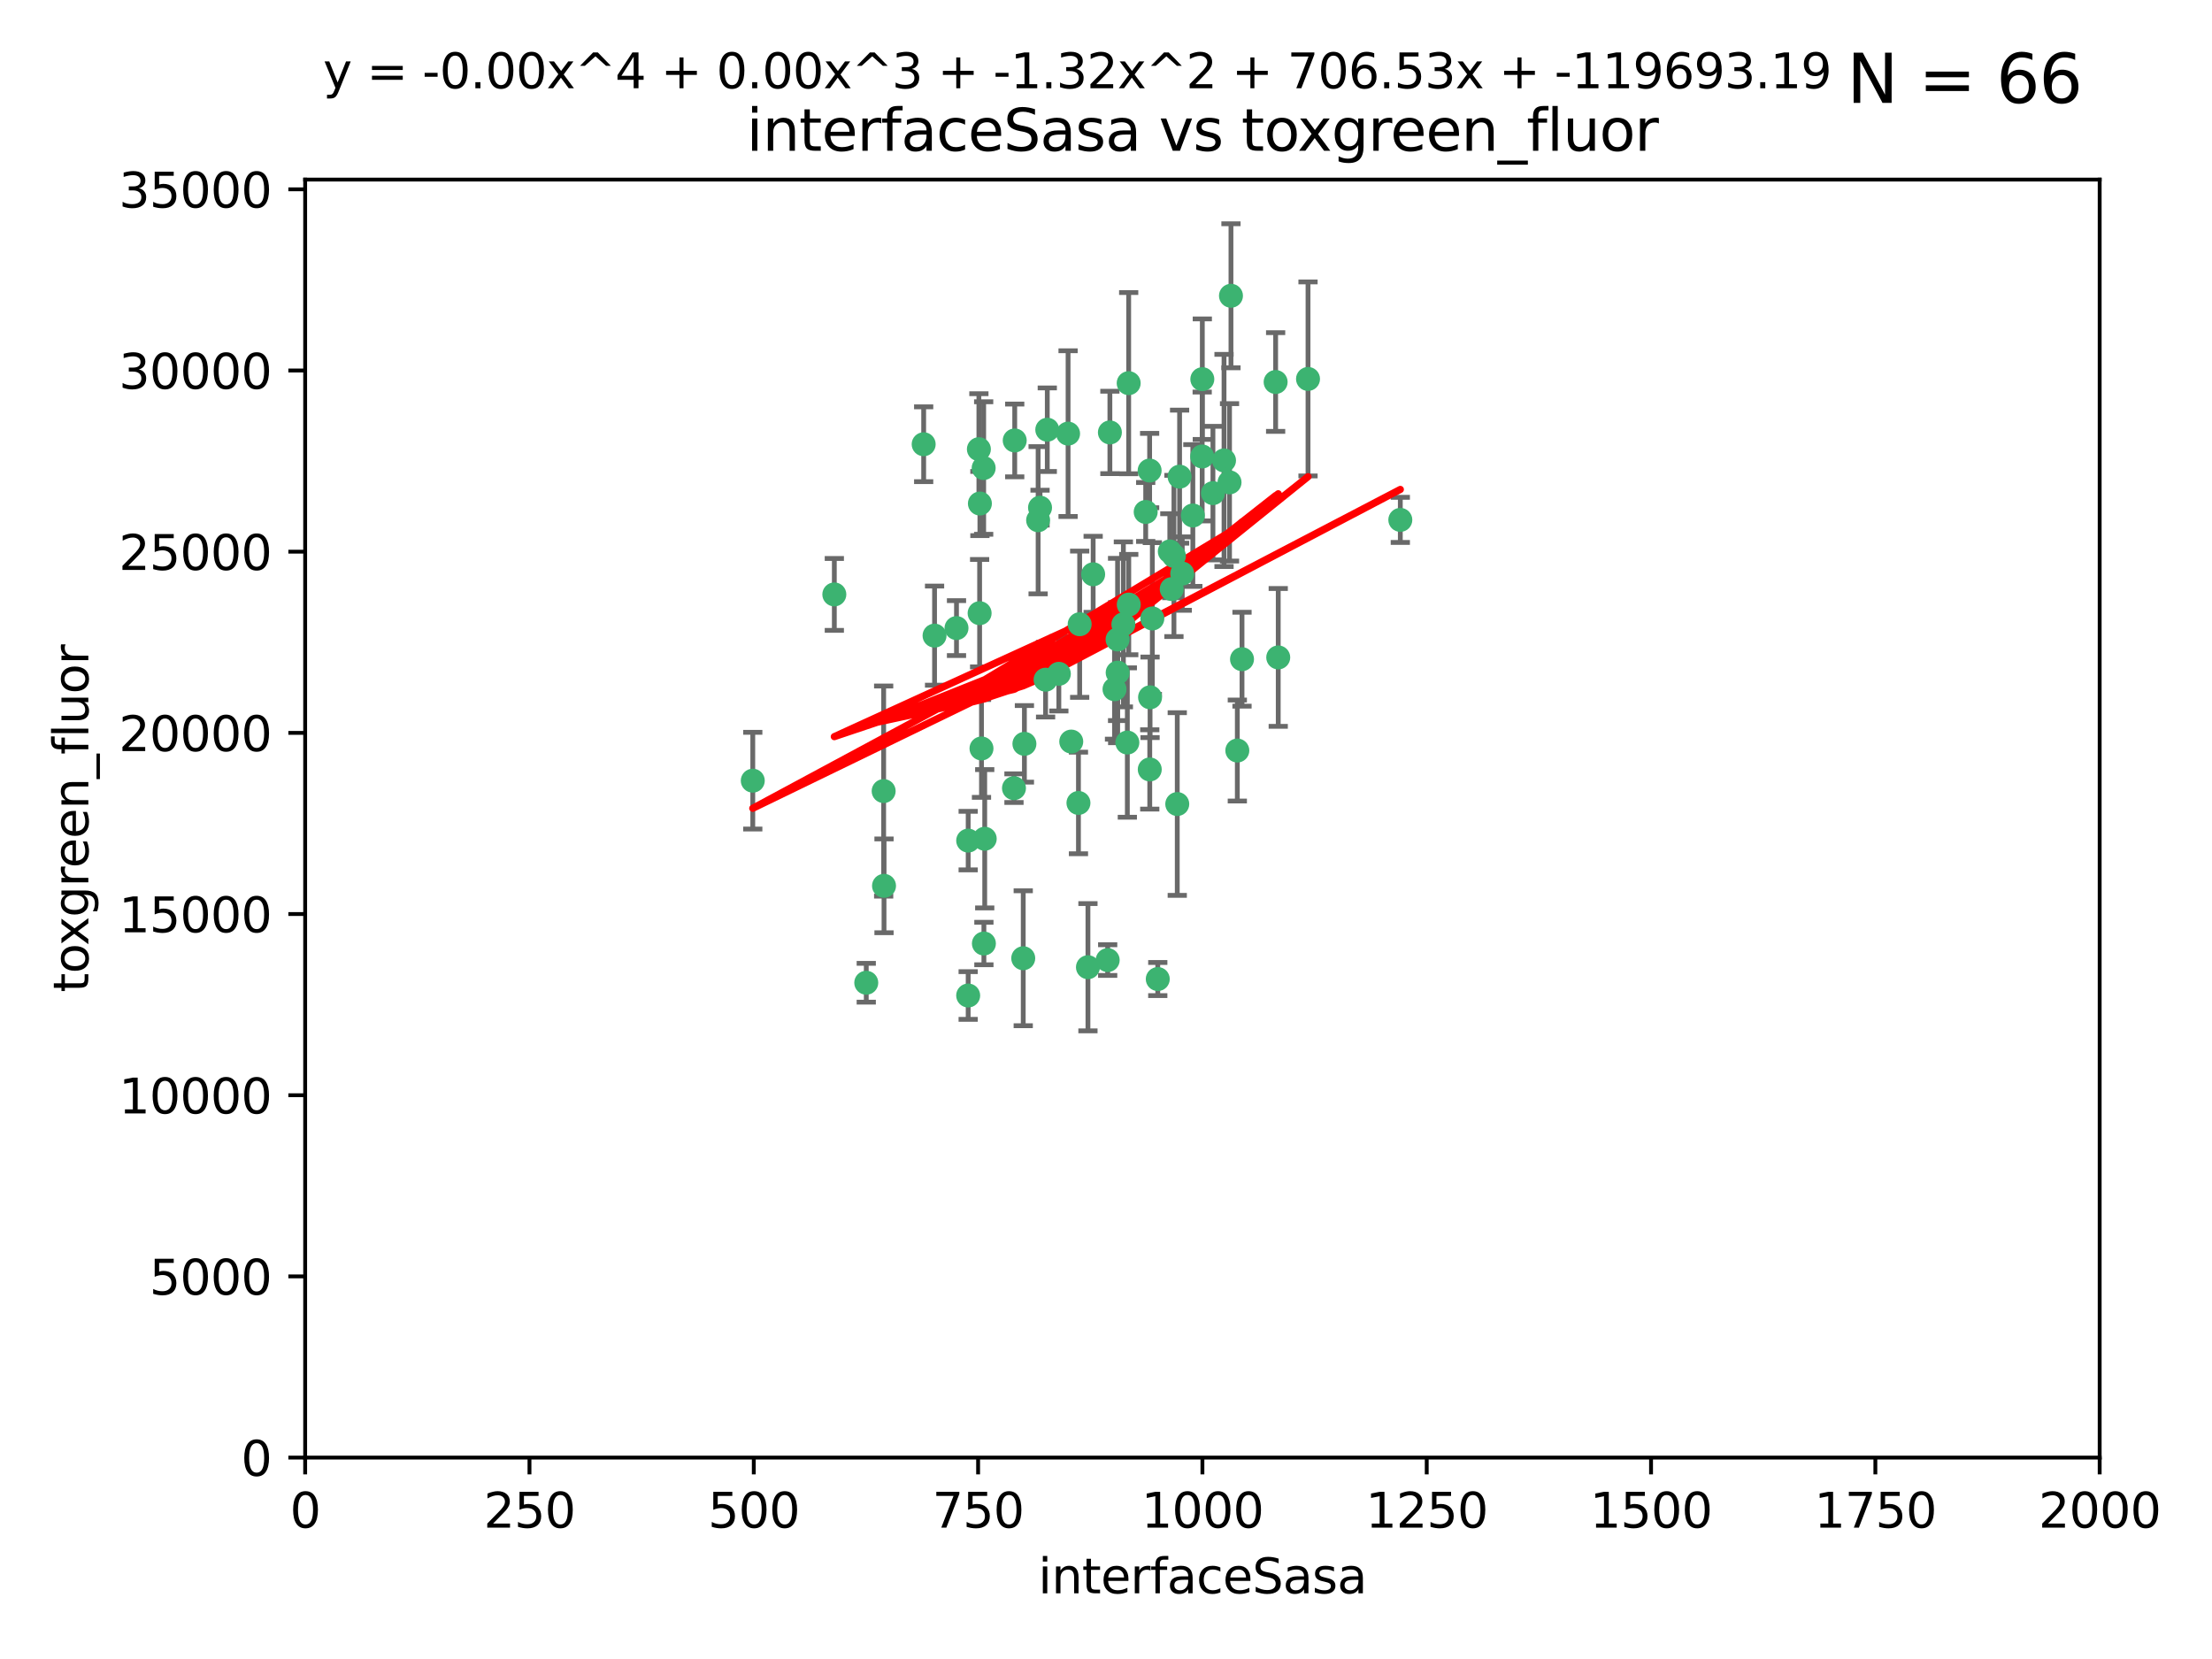 <?xml version="1.0" encoding="utf-8" standalone="no"?>
<!DOCTYPE svg PUBLIC "-//W3C//DTD SVG 1.1//EN"
  "http://www.w3.org/Graphics/SVG/1.1/DTD/svg11.dtd">
<svg xmlns:xlink="http://www.w3.org/1999/xlink" width="460.8pt" height="345.6pt" viewBox="0 0 460.8 345.6" xmlns="http://www.w3.org/2000/svg" version="1.1">
 <defs>
  <style type="text/css">*{stroke-linejoin: round; stroke-linecap: butt}</style>
 </defs>
 <g id="figure_1">
  <g id="patch_1">
   <path d="M 0 345.6 
L 460.8 345.6 
L 460.8 0 
L 0 0 
z
" style="fill: #ffffff"/>
  </g>
  <g id="axes_1">
   <g id="patch_2">
    <path d="M 63.571 303.64 
L 437.4 303.64 
L 437.4 37.411 
L 63.571 37.411 
z
" style="fill: #ffffff"/>
   </g>
   <g id="PathCollection_1">
    <defs>
     <path id="mac62ec8b39" d="M 0 1.118 
C 0.297 1.118 0.581 1 0.791 0.791 
C 1 0.581 1.118 0.297 1.118 0 
C 1.118 -0.297 1 -0.581 0.791 -0.791 
C 0.581 -1 0.297 -1.118 0 -1.118 
C -0.297 -1.118 -0.581 -1 -0.791 -0.791 
C -1 -0.581 -1.118 -0.297 -1.118 0 
C -1.118 0.297 -1 0.581 -0.791 0.791 
C -0.581 1 -0.297 1.118 0 1.118 
z
" style="stroke: #3cb371"/>
    </defs>
    <g clip-path="url(#p1650445522)">
     <use xlink:href="#mac62ec8b39" x="243.693" y="114.876" style="fill: #3cb371; stroke: #3cb371"/>
     <use xlink:href="#mac62ec8b39" x="272.484" y="78.941" style="fill: #3cb371; stroke: #3cb371"/>
     <use xlink:href="#mac62ec8b39" x="239.489" y="98.026" style="fill: #3cb371; stroke: #3cb371"/>
     <use xlink:href="#mac62ec8b39" x="250.437" y="95.094" style="fill: #3cb371; stroke: #3cb371"/>
     <use xlink:href="#mac62ec8b39" x="266.28" y="136.954" style="fill: #3cb371; stroke: #3cb371"/>
     <use xlink:href="#mac62ec8b39" x="218.168" y="89.516" style="fill: #3cb371; stroke: #3cb371"/>
     <use xlink:href="#mac62ec8b39" x="265.738" y="79.578" style="fill: #3cb371; stroke: #3cb371"/>
     <use xlink:href="#mac62ec8b39" x="254.987" y="95.918" style="fill: #3cb371; stroke: #3cb371"/>
     <use xlink:href="#mac62ec8b39" x="246.284" y="119.488" style="fill: #3cb371; stroke: #3cb371"/>
     <use xlink:href="#mac62ec8b39" x="252.676" y="102.727" style="fill: #3cb371; stroke: #3cb371"/>
     <use xlink:href="#mac62ec8b39" x="244.553" y="115.814" style="fill: #3cb371; stroke: #3cb371"/>
     <use xlink:href="#mac62ec8b39" x="240.054" y="128.839" style="fill: #3cb371; stroke: #3cb371"/>
     <use xlink:href="#mac62ec8b39" x="258.734" y="137.321" style="fill: #3cb371; stroke: #3cb371"/>
     <use xlink:href="#mac62ec8b39" x="256.134" y="100.483" style="fill: #3cb371; stroke: #3cb371"/>
     <use xlink:href="#mac62ec8b39" x="211.385" y="91.754" style="fill: #3cb371; stroke: #3cb371"/>
     <use xlink:href="#mac62ec8b39" x="235.142" y="125.947" style="fill: #3cb371; stroke: #3cb371"/>
     <use xlink:href="#mac62ec8b39" x="234.02" y="130.067" style="fill: #3cb371; stroke: #3cb371"/>
     <use xlink:href="#mac62ec8b39" x="223.161" y="154.483" style="fill: #3cb371; stroke: #3cb371"/>
     <use xlink:href="#mac62ec8b39" x="248.491" y="107.386" style="fill: #3cb371; stroke: #3cb371"/>
     <use xlink:href="#mac62ec8b39" x="238.669" y="106.653" style="fill: #3cb371; stroke: #3cb371"/>
     <use xlink:href="#mac62ec8b39" x="227.725" y="119.635" style="fill: #3cb371; stroke: #3cb371"/>
     <use xlink:href="#mac62ec8b39" x="235.125" y="79.819" style="fill: #3cb371; stroke: #3cb371"/>
     <use xlink:href="#mac62ec8b39" x="244.091" y="122.72" style="fill: #3cb371; stroke: #3cb371"/>
     <use xlink:href="#mac62ec8b39" x="241.185" y="203.953" style="fill: #3cb371; stroke: #3cb371"/>
     <use xlink:href="#mac62ec8b39" x="231.211" y="90.084" style="fill: #3cb371; stroke: #3cb371"/>
     <use xlink:href="#mac62ec8b39" x="213.404" y="154.954" style="fill: #3cb371; stroke: #3cb371"/>
     <use xlink:href="#mac62ec8b39" x="204.131" y="104.896" style="fill: #3cb371; stroke: #3cb371"/>
     <use xlink:href="#mac62ec8b39" x="245.731" y="99.298" style="fill: #3cb371; stroke: #3cb371"/>
     <use xlink:href="#mac62ec8b39" x="257.757" y="156.348" style="fill: #3cb371; stroke: #3cb371"/>
     <use xlink:href="#mac62ec8b39" x="216.658" y="105.756" style="fill: #3cb371; stroke: #3cb371"/>
     <use xlink:href="#mac62ec8b39" x="204.916" y="97.498" style="fill: #3cb371; stroke: #3cb371"/>
     <use xlink:href="#mac62ec8b39" x="192.417" y="92.545" style="fill: #3cb371; stroke: #3cb371"/>
     <use xlink:href="#mac62ec8b39" x="222.501" y="90.332" style="fill: #3cb371; stroke: #3cb371"/>
     <use xlink:href="#mac62ec8b39" x="291.711" y="108.301" style="fill: #3cb371; stroke: #3cb371"/>
     <use xlink:href="#mac62ec8b39" x="224.916" y="130.038" style="fill: #3cb371; stroke: #3cb371"/>
     <use xlink:href="#mac62ec8b39" x="230.751" y="200.005" style="fill: #3cb371; stroke: #3cb371"/>
     <use xlink:href="#mac62ec8b39" x="250.465" y="78.988" style="fill: #3cb371; stroke: #3cb371"/>
     <use xlink:href="#mac62ec8b39" x="199.256" y="130.84" style="fill: #3cb371; stroke: #3cb371"/>
     <use xlink:href="#mac62ec8b39" x="204.462" y="155.918" style="fill: #3cb371; stroke: #3cb371"/>
     <use xlink:href="#mac62ec8b39" x="201.688" y="207.381" style="fill: #3cb371; stroke: #3cb371"/>
     <use xlink:href="#mac62ec8b39" x="213.159" y="199.62" style="fill: #3cb371; stroke: #3cb371"/>
     <use xlink:href="#mac62ec8b39" x="216.26" y="108.373" style="fill: #3cb371; stroke: #3cb371"/>
     <use xlink:href="#mac62ec8b39" x="220.577" y="140.37" style="fill: #3cb371; stroke: #3cb371"/>
     <use xlink:href="#mac62ec8b39" x="203.92" y="93.572" style="fill: #3cb371; stroke: #3cb371"/>
     <use xlink:href="#mac62ec8b39" x="204.073" y="127.738" style="fill: #3cb371; stroke: #3cb371"/>
     <use xlink:href="#mac62ec8b39" x="224.662" y="167.27" style="fill: #3cb371; stroke: #3cb371"/>
     <use xlink:href="#mac62ec8b39" x="239.579" y="145.262" style="fill: #3cb371; stroke: #3cb371"/>
     <use xlink:href="#mac62ec8b39" x="232.833" y="140.122" style="fill: #3cb371; stroke: #3cb371"/>
     <use xlink:href="#mac62ec8b39" x="256.433" y="61.614" style="fill: #3cb371; stroke: #3cb371"/>
     <use xlink:href="#mac62ec8b39" x="194.686" y="132.411" style="fill: #3cb371; stroke: #3cb371"/>
     <use xlink:href="#mac62ec8b39" x="180.458" y="204.723" style="fill: #3cb371; stroke: #3cb371"/>
     <use xlink:href="#mac62ec8b39" x="211.23" y="164.19" style="fill: #3cb371; stroke: #3cb371"/>
     <use xlink:href="#mac62ec8b39" x="232.811" y="133.213" style="fill: #3cb371; stroke: #3cb371"/>
     <use xlink:href="#mac62ec8b39" x="239.516" y="160.289" style="fill: #3cb371; stroke: #3cb371"/>
     <use xlink:href="#mac62ec8b39" x="204.964" y="196.552" style="fill: #3cb371; stroke: #3cb371"/>
     <use xlink:href="#mac62ec8b39" x="205.136" y="174.728" style="fill: #3cb371; stroke: #3cb371"/>
     <use xlink:href="#mac62ec8b39" x="217.815" y="141.593" style="fill: #3cb371; stroke: #3cb371"/>
     <use xlink:href="#mac62ec8b39" x="201.69" y="175.112" style="fill: #3cb371; stroke: #3cb371"/>
     <use xlink:href="#mac62ec8b39" x="234.846" y="154.686" style="fill: #3cb371; stroke: #3cb371"/>
     <use xlink:href="#mac62ec8b39" x="184.082" y="164.794" style="fill: #3cb371; stroke: #3cb371"/>
     <use xlink:href="#mac62ec8b39" x="232.174" y="143.576" style="fill: #3cb371; stroke: #3cb371"/>
     <use xlink:href="#mac62ec8b39" x="156.817" y="162.629" style="fill: #3cb371; stroke: #3cb371"/>
     <use xlink:href="#mac62ec8b39" x="245.245" y="167.495" style="fill: #3cb371; stroke: #3cb371"/>
     <use xlink:href="#mac62ec8b39" x="173.806" y="123.828" style="fill: #3cb371; stroke: #3cb371"/>
     <use xlink:href="#mac62ec8b39" x="226.639" y="201.488" style="fill: #3cb371; stroke: #3cb371"/>
     <use xlink:href="#mac62ec8b39" x="184.157" y="184.534" style="fill: #3cb371; stroke: #3cb371"/>
    </g>
   </g>
   <g id="matplotlib.axis_1">
    <g id="xtick_1">
     <g id="line2d_1">
      <defs>
       <path id="m1aa7e1597f" d="M 0 0 
L 0 3.5 
" style="stroke: #000000; stroke-width: 0.8"/>
      </defs>
      <g>
       <use xlink:href="#m1aa7e1597f" x="63.571" y="303.64" style="stroke: #000000; stroke-width: 0.8"/>
      </g>
     </g>
     <g id="text_1">
      <!-- 0 -->
      <g transform="translate(60.39 318.238)scale(0.1 -0.1)">
       <defs>
        <path id="DejaVuSans-30" d="M 2034 4250 
Q 1547 4250 1301 3770 
Q 1056 3291 1056 2328 
Q 1056 1369 1301 889 
Q 1547 409 2034 409 
Q 2525 409 2770 889 
Q 3016 1369 3016 2328 
Q 3016 3291 2770 3770 
Q 2525 4250 2034 4250 
z
M 2034 4750 
Q 2819 4750 3233 4129 
Q 3647 3509 3647 2328 
Q 3647 1150 3233 529 
Q 2819 -91 2034 -91 
Q 1250 -91 836 529 
Q 422 1150 422 2328 
Q 422 3509 836 4129 
Q 1250 4750 2034 4750 
z
" transform="scale(0.016)"/>
       </defs>
       <use xlink:href="#DejaVuSans-30"/>
      </g>
     </g>
    </g>
    <g id="xtick_2">
     <g id="line2d_2">
      <g>
       <use xlink:href="#m1aa7e1597f" x="110.3" y="303.64" style="stroke: #000000; stroke-width: 0.8"/>
      </g>
     </g>
     <g id="text_2">
      <!-- 250 -->
      <g transform="translate(100.756 318.238)scale(0.1 -0.1)">
       <defs>
        <path id="DejaVuSans-32" d="M 1228 531 
L 3431 531 
L 3431 0 
L 469 0 
L 469 531 
Q 828 903 1448 1529 
Q 2069 2156 2228 2338 
Q 2531 2678 2651 2914 
Q 2772 3150 2772 3378 
Q 2772 3750 2511 3984 
Q 2250 4219 1831 4219 
Q 1534 4219 1204 4116 
Q 875 4013 500 3803 
L 500 4441 
Q 881 4594 1212 4672 
Q 1544 4750 1819 4750 
Q 2544 4750 2975 4387 
Q 3406 4025 3406 3419 
Q 3406 3131 3298 2873 
Q 3191 2616 2906 2266 
Q 2828 2175 2409 1742 
Q 1991 1309 1228 531 
z
" transform="scale(0.016)"/>
        <path id="DejaVuSans-35" d="M 691 4666 
L 3169 4666 
L 3169 4134 
L 1269 4134 
L 1269 2991 
Q 1406 3038 1543 3061 
Q 1681 3084 1819 3084 
Q 2600 3084 3056 2656 
Q 3513 2228 3513 1497 
Q 3513 744 3044 326 
Q 2575 -91 1722 -91 
Q 1428 -91 1123 -41 
Q 819 9 494 109 
L 494 744 
Q 775 591 1075 516 
Q 1375 441 1709 441 
Q 2250 441 2565 725 
Q 2881 1009 2881 1497 
Q 2881 1984 2565 2268 
Q 2250 2553 1709 2553 
Q 1456 2553 1204 2497 
Q 953 2441 691 2322 
L 691 4666 
z
" transform="scale(0.016)"/>
       </defs>
       <use xlink:href="#DejaVuSans-32"/>
       <use xlink:href="#DejaVuSans-35" x="63.623"/>
       <use xlink:href="#DejaVuSans-30" x="127.246"/>
      </g>
     </g>
    </g>
    <g id="xtick_3">
     <g id="line2d_3">
      <g>
       <use xlink:href="#m1aa7e1597f" x="157.028" y="303.64" style="stroke: #000000; stroke-width: 0.8"/>
      </g>
     </g>
     <g id="text_3">
      <!-- 500 -->
      <g transform="translate(147.485 318.238)scale(0.1 -0.1)">
       <use xlink:href="#DejaVuSans-35"/>
       <use xlink:href="#DejaVuSans-30" x="63.623"/>
       <use xlink:href="#DejaVuSans-30" x="127.246"/>
      </g>
     </g>
    </g>
    <g id="xtick_4">
     <g id="line2d_4">
      <g>
       <use xlink:href="#m1aa7e1597f" x="203.757" y="303.64" style="stroke: #000000; stroke-width: 0.8"/>
      </g>
     </g>
     <g id="text_4">
      <!-- 750 -->
      <g transform="translate(194.213 318.238)scale(0.1 -0.1)">
       <defs>
        <path id="DejaVuSans-37" d="M 525 4666 
L 3525 4666 
L 3525 4397 
L 1831 0 
L 1172 0 
L 2766 4134 
L 525 4134 
L 525 4666 
z
" transform="scale(0.016)"/>
       </defs>
       <use xlink:href="#DejaVuSans-37"/>
       <use xlink:href="#DejaVuSans-35" x="63.623"/>
       <use xlink:href="#DejaVuSans-30" x="127.246"/>
      </g>
     </g>
    </g>
    <g id="xtick_5">
     <g id="line2d_5">
      <g>
       <use xlink:href="#m1aa7e1597f" x="250.486" y="303.64" style="stroke: #000000; stroke-width: 0.8"/>
      </g>
     </g>
     <g id="text_5">
      <!-- 1000 -->
      <g transform="translate(237.761 318.238)scale(0.1 -0.1)">
       <defs>
        <path id="DejaVuSans-31" d="M 794 531 
L 1825 531 
L 1825 4091 
L 703 3866 
L 703 4441 
L 1819 4666 
L 2450 4666 
L 2450 531 
L 3481 531 
L 3481 0 
L 794 0 
L 794 531 
z
" transform="scale(0.016)"/>
       </defs>
       <use xlink:href="#DejaVuSans-31"/>
       <use xlink:href="#DejaVuSans-30" x="63.623"/>
       <use xlink:href="#DejaVuSans-30" x="127.246"/>
       <use xlink:href="#DejaVuSans-30" x="190.869"/>
      </g>
     </g>
    </g>
    <g id="xtick_6">
     <g id="line2d_6">
      <g>
       <use xlink:href="#m1aa7e1597f" x="297.214" y="303.64" style="stroke: #000000; stroke-width: 0.8"/>
      </g>
     </g>
     <g id="text_6">
      <!-- 1250 -->
      <g transform="translate(284.489 318.238)scale(0.1 -0.1)">
       <use xlink:href="#DejaVuSans-31"/>
       <use xlink:href="#DejaVuSans-32" x="63.623"/>
       <use xlink:href="#DejaVuSans-35" x="127.246"/>
       <use xlink:href="#DejaVuSans-30" x="190.869"/>
      </g>
     </g>
    </g>
    <g id="xtick_7">
     <g id="line2d_7">
      <g>
       <use xlink:href="#m1aa7e1597f" x="343.943" y="303.64" style="stroke: #000000; stroke-width: 0.8"/>
      </g>
     </g>
     <g id="text_7">
      <!-- 1500 -->
      <g transform="translate(331.218 318.238)scale(0.1 -0.1)">
       <use xlink:href="#DejaVuSans-31"/>
       <use xlink:href="#DejaVuSans-35" x="63.623"/>
       <use xlink:href="#DejaVuSans-30" x="127.246"/>
       <use xlink:href="#DejaVuSans-30" x="190.869"/>
      </g>
     </g>
    </g>
    <g id="xtick_8">
     <g id="line2d_8">
      <g>
       <use xlink:href="#m1aa7e1597f" x="390.671" y="303.64" style="stroke: #000000; stroke-width: 0.8"/>
      </g>
     </g>
     <g id="text_8">
      <!-- 1750 -->
      <g transform="translate(377.946 318.238)scale(0.1 -0.1)">
       <use xlink:href="#DejaVuSans-31"/>
       <use xlink:href="#DejaVuSans-37" x="63.623"/>
       <use xlink:href="#DejaVuSans-35" x="127.246"/>
       <use xlink:href="#DejaVuSans-30" x="190.869"/>
      </g>
     </g>
    </g>
    <g id="xtick_9">
     <g id="line2d_9">
      <g>
       <use xlink:href="#m1aa7e1597f" x="437.4" y="303.64" style="stroke: #000000; stroke-width: 0.8"/>
      </g>
     </g>
     <g id="text_9">
      <!-- 2000 -->
      <g transform="translate(424.675 318.238)scale(0.1 -0.1)">
       <use xlink:href="#DejaVuSans-32"/>
       <use xlink:href="#DejaVuSans-30" x="63.623"/>
       <use xlink:href="#DejaVuSans-30" x="127.246"/>
       <use xlink:href="#DejaVuSans-30" x="190.869"/>
      </g>
     </g>
    </g>
    <g id="text_10">
     <!-- interfaceSasa -->
     <g transform="translate(216.279 331.917)scale(0.1 -0.1)">
      <defs>
       <path id="DejaVuSans-69" d="M 603 3500 
L 1178 3500 
L 1178 0 
L 603 0 
L 603 3500 
z
M 603 4863 
L 1178 4863 
L 1178 4134 
L 603 4134 
L 603 4863 
z
" transform="scale(0.016)"/>
       <path id="DejaVuSans-6e" d="M 3513 2113 
L 3513 0 
L 2938 0 
L 2938 2094 
Q 2938 2591 2744 2837 
Q 2550 3084 2163 3084 
Q 1697 3084 1428 2787 
Q 1159 2491 1159 1978 
L 1159 0 
L 581 0 
L 581 3500 
L 1159 3500 
L 1159 2956 
Q 1366 3272 1645 3428 
Q 1925 3584 2291 3584 
Q 2894 3584 3203 3211 
Q 3513 2838 3513 2113 
z
" transform="scale(0.016)"/>
       <path id="DejaVuSans-74" d="M 1172 4494 
L 1172 3500 
L 2356 3500 
L 2356 3053 
L 1172 3053 
L 1172 1153 
Q 1172 725 1289 603 
Q 1406 481 1766 481 
L 2356 481 
L 2356 0 
L 1766 0 
Q 1100 0 847 248 
Q 594 497 594 1153 
L 594 3053 
L 172 3053 
L 172 3500 
L 594 3500 
L 594 4494 
L 1172 4494 
z
" transform="scale(0.016)"/>
       <path id="DejaVuSans-65" d="M 3597 1894 
L 3597 1613 
L 953 1613 
Q 991 1019 1311 708 
Q 1631 397 2203 397 
Q 2534 397 2845 478 
Q 3156 559 3463 722 
L 3463 178 
Q 3153 47 2828 -22 
Q 2503 -91 2169 -91 
Q 1331 -91 842 396 
Q 353 884 353 1716 
Q 353 2575 817 3079 
Q 1281 3584 2069 3584 
Q 2775 3584 3186 3129 
Q 3597 2675 3597 1894 
z
M 3022 2063 
Q 3016 2534 2758 2815 
Q 2500 3097 2075 3097 
Q 1594 3097 1305 2825 
Q 1016 2553 972 2059 
L 3022 2063 
z
" transform="scale(0.016)"/>
       <path id="DejaVuSans-72" d="M 2631 2963 
Q 2534 3019 2420 3045 
Q 2306 3072 2169 3072 
Q 1681 3072 1420 2755 
Q 1159 2438 1159 1844 
L 1159 0 
L 581 0 
L 581 3500 
L 1159 3500 
L 1159 2956 
Q 1341 3275 1631 3429 
Q 1922 3584 2338 3584 
Q 2397 3584 2469 3576 
Q 2541 3569 2628 3553 
L 2631 2963 
z
" transform="scale(0.016)"/>
       <path id="DejaVuSans-66" d="M 2375 4863 
L 2375 4384 
L 1825 4384 
Q 1516 4384 1395 4259 
Q 1275 4134 1275 3809 
L 1275 3500 
L 2222 3500 
L 2222 3053 
L 1275 3053 
L 1275 0 
L 697 0 
L 697 3053 
L 147 3053 
L 147 3500 
L 697 3500 
L 697 3744 
Q 697 4328 969 4595 
Q 1241 4863 1831 4863 
L 2375 4863 
z
" transform="scale(0.016)"/>
       <path id="DejaVuSans-61" d="M 2194 1759 
Q 1497 1759 1228 1600 
Q 959 1441 959 1056 
Q 959 750 1161 570 
Q 1363 391 1709 391 
Q 2188 391 2477 730 
Q 2766 1069 2766 1631 
L 2766 1759 
L 2194 1759 
z
M 3341 1997 
L 3341 0 
L 2766 0 
L 2766 531 
Q 2569 213 2275 61 
Q 1981 -91 1556 -91 
Q 1019 -91 701 211 
Q 384 513 384 1019 
Q 384 1609 779 1909 
Q 1175 2209 1959 2209 
L 2766 2209 
L 2766 2266 
Q 2766 2663 2505 2880 
Q 2244 3097 1772 3097 
Q 1472 3097 1187 3025 
Q 903 2953 641 2809 
L 641 3341 
Q 956 3463 1253 3523 
Q 1550 3584 1831 3584 
Q 2591 3584 2966 3190 
Q 3341 2797 3341 1997 
z
" transform="scale(0.016)"/>
       <path id="DejaVuSans-63" d="M 3122 3366 
L 3122 2828 
Q 2878 2963 2633 3030 
Q 2388 3097 2138 3097 
Q 1578 3097 1268 2742 
Q 959 2388 959 1747 
Q 959 1106 1268 751 
Q 1578 397 2138 397 
Q 2388 397 2633 464 
Q 2878 531 3122 666 
L 3122 134 
Q 2881 22 2623 -34 
Q 2366 -91 2075 -91 
Q 1284 -91 818 406 
Q 353 903 353 1747 
Q 353 2603 823 3093 
Q 1294 3584 2113 3584 
Q 2378 3584 2631 3529 
Q 2884 3475 3122 3366 
z
" transform="scale(0.016)"/>
       <path id="DejaVuSans-53" d="M 3425 4513 
L 3425 3897 
Q 3066 4069 2747 4153 
Q 2428 4238 2131 4238 
Q 1616 4238 1336 4038 
Q 1056 3838 1056 3469 
Q 1056 3159 1242 3001 
Q 1428 2844 1947 2747 
L 2328 2669 
Q 3034 2534 3370 2195 
Q 3706 1856 3706 1288 
Q 3706 609 3251 259 
Q 2797 -91 1919 -91 
Q 1588 -91 1214 -16 
Q 841 59 441 206 
L 441 856 
Q 825 641 1194 531 
Q 1563 422 1919 422 
Q 2459 422 2753 634 
Q 3047 847 3047 1241 
Q 3047 1584 2836 1778 
Q 2625 1972 2144 2069 
L 1759 2144 
Q 1053 2284 737 2584 
Q 422 2884 422 3419 
Q 422 4038 858 4394 
Q 1294 4750 2059 4750 
Q 2388 4750 2728 4690 
Q 3069 4631 3425 4513 
z
" transform="scale(0.016)"/>
       <path id="DejaVuSans-73" d="M 2834 3397 
L 2834 2853 
Q 2591 2978 2328 3040 
Q 2066 3103 1784 3103 
Q 1356 3103 1142 2972 
Q 928 2841 928 2578 
Q 928 2378 1081 2264 
Q 1234 2150 1697 2047 
L 1894 2003 
Q 2506 1872 2764 1633 
Q 3022 1394 3022 966 
Q 3022 478 2636 193 
Q 2250 -91 1575 -91 
Q 1294 -91 989 -36 
Q 684 19 347 128 
L 347 722 
Q 666 556 975 473 
Q 1284 391 1588 391 
Q 1994 391 2212 530 
Q 2431 669 2431 922 
Q 2431 1156 2273 1281 
Q 2116 1406 1581 1522 
L 1381 1569 
Q 847 1681 609 1914 
Q 372 2147 372 2553 
Q 372 3047 722 3315 
Q 1072 3584 1716 3584 
Q 2034 3584 2315 3537 
Q 2597 3491 2834 3397 
z
" transform="scale(0.016)"/>
      </defs>
      <use xlink:href="#DejaVuSans-69"/>
      <use xlink:href="#DejaVuSans-6e" x="27.783"/>
      <use xlink:href="#DejaVuSans-74" x="91.162"/>
      <use xlink:href="#DejaVuSans-65" x="130.371"/>
      <use xlink:href="#DejaVuSans-72" x="191.895"/>
      <use xlink:href="#DejaVuSans-66" x="233.008"/>
      <use xlink:href="#DejaVuSans-61" x="268.213"/>
      <use xlink:href="#DejaVuSans-63" x="329.492"/>
      <use xlink:href="#DejaVuSans-65" x="384.473"/>
      <use xlink:href="#DejaVuSans-53" x="445.996"/>
      <use xlink:href="#DejaVuSans-61" x="509.473"/>
      <use xlink:href="#DejaVuSans-73" x="570.752"/>
      <use xlink:href="#DejaVuSans-61" x="622.852"/>
     </g>
    </g>
   </g>
   <g id="matplotlib.axis_2">
    <g id="ytick_1">
     <g id="line2d_10">
      <defs>
       <path id="m5f52c721ec" d="M 0 0 
L -3.5 0 
" style="stroke: #000000; stroke-width: 0.8"/>
      </defs>
      <g>
       <use xlink:href="#m5f52c721ec" x="63.571" y="303.64" style="stroke: #000000; stroke-width: 0.8"/>
      </g>
     </g>
     <g id="text_11">
      <!-- 0 -->
      <g transform="translate(50.209 307.439)scale(0.1 -0.1)">
       <use xlink:href="#DejaVuSans-30"/>
      </g>
     </g>
    </g>
    <g id="ytick_2">
     <g id="line2d_11">
      <g>
       <use xlink:href="#m5f52c721ec" x="63.571" y="265.897" style="stroke: #000000; stroke-width: 0.8"/>
      </g>
     </g>
     <g id="text_12">
      <!-- 5000 -->
      <g transform="translate(31.121 269.696)scale(0.1 -0.1)">
       <use xlink:href="#DejaVuSans-35"/>
       <use xlink:href="#DejaVuSans-30" x="63.623"/>
       <use xlink:href="#DejaVuSans-30" x="127.246"/>
       <use xlink:href="#DejaVuSans-30" x="190.869"/>
      </g>
     </g>
    </g>
    <g id="ytick_3">
     <g id="line2d_12">
      <g>
       <use xlink:href="#m5f52c721ec" x="63.571" y="228.154" style="stroke: #000000; stroke-width: 0.8"/>
      </g>
     </g>
     <g id="text_13">
      <!-- 10000 -->
      <g transform="translate(24.759 231.953)scale(0.1 -0.1)">
       <use xlink:href="#DejaVuSans-31"/>
       <use xlink:href="#DejaVuSans-30" x="63.623"/>
       <use xlink:href="#DejaVuSans-30" x="127.246"/>
       <use xlink:href="#DejaVuSans-30" x="190.869"/>
       <use xlink:href="#DejaVuSans-30" x="254.492"/>
      </g>
     </g>
    </g>
    <g id="ytick_4">
     <g id="line2d_13">
      <g>
       <use xlink:href="#m5f52c721ec" x="63.571" y="190.411" style="stroke: #000000; stroke-width: 0.8"/>
      </g>
     </g>
     <g id="text_14">
      <!-- 15000 -->
      <g transform="translate(24.759 194.21)scale(0.1 -0.1)">
       <use xlink:href="#DejaVuSans-31"/>
       <use xlink:href="#DejaVuSans-35" x="63.623"/>
       <use xlink:href="#DejaVuSans-30" x="127.246"/>
       <use xlink:href="#DejaVuSans-30" x="190.869"/>
       <use xlink:href="#DejaVuSans-30" x="254.492"/>
      </g>
     </g>
    </g>
    <g id="ytick_5">
     <g id="line2d_14">
      <g>
       <use xlink:href="#m5f52c721ec" x="63.571" y="152.668" style="stroke: #000000; stroke-width: 0.8"/>
      </g>
     </g>
     <g id="text_15">
      <!-- 20000 -->
      <g transform="translate(24.759 156.467)scale(0.1 -0.1)">
       <use xlink:href="#DejaVuSans-32"/>
       <use xlink:href="#DejaVuSans-30" x="63.623"/>
       <use xlink:href="#DejaVuSans-30" x="127.246"/>
       <use xlink:href="#DejaVuSans-30" x="190.869"/>
       <use xlink:href="#DejaVuSans-30" x="254.492"/>
      </g>
     </g>
    </g>
    <g id="ytick_6">
     <g id="line2d_15">
      <g>
       <use xlink:href="#m5f52c721ec" x="63.571" y="114.925" style="stroke: #000000; stroke-width: 0.8"/>
      </g>
     </g>
     <g id="text_16">
      <!-- 25000 -->
      <g transform="translate(24.759 118.724)scale(0.1 -0.1)">
       <use xlink:href="#DejaVuSans-32"/>
       <use xlink:href="#DejaVuSans-35" x="63.623"/>
       <use xlink:href="#DejaVuSans-30" x="127.246"/>
       <use xlink:href="#DejaVuSans-30" x="190.869"/>
       <use xlink:href="#DejaVuSans-30" x="254.492"/>
      </g>
     </g>
    </g>
    <g id="ytick_7">
     <g id="line2d_16">
      <g>
       <use xlink:href="#m5f52c721ec" x="63.571" y="77.181" style="stroke: #000000; stroke-width: 0.8"/>
      </g>
     </g>
     <g id="text_17">
      <!-- 30000 -->
      <g transform="translate(24.759 80.981)scale(0.1 -0.1)">
       <defs>
        <path id="DejaVuSans-33" d="M 2597 2516 
Q 3050 2419 3304 2112 
Q 3559 1806 3559 1356 
Q 3559 666 3084 287 
Q 2609 -91 1734 -91 
Q 1441 -91 1130 -33 
Q 819 25 488 141 
L 488 750 
Q 750 597 1062 519 
Q 1375 441 1716 441 
Q 2309 441 2620 675 
Q 2931 909 2931 1356 
Q 2931 1769 2642 2001 
Q 2353 2234 1838 2234 
L 1294 2234 
L 1294 2753 
L 1863 2753 
Q 2328 2753 2575 2939 
Q 2822 3125 2822 3475 
Q 2822 3834 2567 4026 
Q 2313 4219 1838 4219 
Q 1578 4219 1281 4162 
Q 984 4106 628 3988 
L 628 4550 
Q 988 4650 1302 4700 
Q 1616 4750 1894 4750 
Q 2613 4750 3031 4423 
Q 3450 4097 3450 3541 
Q 3450 3153 3228 2886 
Q 3006 2619 2597 2516 
z
" transform="scale(0.016)"/>
       </defs>
       <use xlink:href="#DejaVuSans-33"/>
       <use xlink:href="#DejaVuSans-30" x="63.623"/>
       <use xlink:href="#DejaVuSans-30" x="127.246"/>
       <use xlink:href="#DejaVuSans-30" x="190.869"/>
       <use xlink:href="#DejaVuSans-30" x="254.492"/>
      </g>
     </g>
    </g>
    <g id="ytick_8">
     <g id="line2d_17">
      <g>
       <use xlink:href="#m5f52c721ec" x="63.571" y="39.438" style="stroke: #000000; stroke-width: 0.8"/>
      </g>
     </g>
     <g id="text_18">
      <!-- 35000 -->
      <g transform="translate(24.759 43.238)scale(0.1 -0.1)">
       <use xlink:href="#DejaVuSans-33"/>
       <use xlink:href="#DejaVuSans-35" x="63.623"/>
       <use xlink:href="#DejaVuSans-30" x="127.246"/>
       <use xlink:href="#DejaVuSans-30" x="190.869"/>
       <use xlink:href="#DejaVuSans-30" x="254.492"/>
      </g>
     </g>
    </g>
    <g id="text_19">
     <!-- toxgreen_fluor -->
     <g transform="translate(18.401 206.72)rotate(-90)scale(0.1 -0.1)">
      <defs>
       <path id="DejaVuSans-6f" d="M 1959 3097 
Q 1497 3097 1228 2736 
Q 959 2375 959 1747 
Q 959 1119 1226 758 
Q 1494 397 1959 397 
Q 2419 397 2687 759 
Q 2956 1122 2956 1747 
Q 2956 2369 2687 2733 
Q 2419 3097 1959 3097 
z
M 1959 3584 
Q 2709 3584 3137 3096 
Q 3566 2609 3566 1747 
Q 3566 888 3137 398 
Q 2709 -91 1959 -91 
Q 1206 -91 779 398 
Q 353 888 353 1747 
Q 353 2609 779 3096 
Q 1206 3584 1959 3584 
z
" transform="scale(0.016)"/>
       <path id="DejaVuSans-78" d="M 3513 3500 
L 2247 1797 
L 3578 0 
L 2900 0 
L 1881 1375 
L 863 0 
L 184 0 
L 1544 1831 
L 300 3500 
L 978 3500 
L 1906 2253 
L 2834 3500 
L 3513 3500 
z
" transform="scale(0.016)"/>
       <path id="DejaVuSans-67" d="M 2906 1791 
Q 2906 2416 2648 2759 
Q 2391 3103 1925 3103 
Q 1463 3103 1205 2759 
Q 947 2416 947 1791 
Q 947 1169 1205 825 
Q 1463 481 1925 481 
Q 2391 481 2648 825 
Q 2906 1169 2906 1791 
z
M 3481 434 
Q 3481 -459 3084 -895 
Q 2688 -1331 1869 -1331 
Q 1566 -1331 1297 -1286 
Q 1028 -1241 775 -1147 
L 775 -588 
Q 1028 -725 1275 -790 
Q 1522 -856 1778 -856 
Q 2344 -856 2625 -561 
Q 2906 -266 2906 331 
L 2906 616 
Q 2728 306 2450 153 
Q 2172 0 1784 0 
Q 1141 0 747 490 
Q 353 981 353 1791 
Q 353 2603 747 3093 
Q 1141 3584 1784 3584 
Q 2172 3584 2450 3431 
Q 2728 3278 2906 2969 
L 2906 3500 
L 3481 3500 
L 3481 434 
z
" transform="scale(0.016)"/>
       <path id="DejaVuSans-5f" d="M 3263 -1063 
L 3263 -1509 
L -63 -1509 
L -63 -1063 
L 3263 -1063 
z
" transform="scale(0.016)"/>
       <path id="DejaVuSans-6c" d="M 603 4863 
L 1178 4863 
L 1178 0 
L 603 0 
L 603 4863 
z
" transform="scale(0.016)"/>
       <path id="DejaVuSans-75" d="M 544 1381 
L 544 3500 
L 1119 3500 
L 1119 1403 
Q 1119 906 1312 657 
Q 1506 409 1894 409 
Q 2359 409 2629 706 
Q 2900 1003 2900 1516 
L 2900 3500 
L 3475 3500 
L 3475 0 
L 2900 0 
L 2900 538 
Q 2691 219 2414 64 
Q 2138 -91 1772 -91 
Q 1169 -91 856 284 
Q 544 659 544 1381 
z
M 1991 3584 
L 1991 3584 
z
" transform="scale(0.016)"/>
      </defs>
      <use xlink:href="#DejaVuSans-74"/>
      <use xlink:href="#DejaVuSans-6f" x="39.209"/>
      <use xlink:href="#DejaVuSans-78" x="97.266"/>
      <use xlink:href="#DejaVuSans-67" x="156.445"/>
      <use xlink:href="#DejaVuSans-72" x="219.922"/>
      <use xlink:href="#DejaVuSans-65" x="258.785"/>
      <use xlink:href="#DejaVuSans-65" x="320.309"/>
      <use xlink:href="#DejaVuSans-6e" x="381.832"/>
      <use xlink:href="#DejaVuSans-5f" x="445.211"/>
      <use xlink:href="#DejaVuSans-66" x="495.211"/>
      <use xlink:href="#DejaVuSans-6c" x="530.416"/>
      <use xlink:href="#DejaVuSans-75" x="558.199"/>
      <use xlink:href="#DejaVuSans-6f" x="621.578"/>
      <use xlink:href="#DejaVuSans-72" x="682.76"/>
     </g>
    </g>
   </g>
   <g id="LineCollection_1">
    <path d="M 243.693 122.737 
L 243.693 107.014 
" clip-path="url(#p1650445522)" style="fill: none; stroke: #696969"/>
    <path d="M 272.484 99.149 
L 272.484 58.733 
" clip-path="url(#p1650445522)" style="fill: none; stroke: #696969"/>
    <path d="M 239.489 105.772 
L 239.489 90.281 
" clip-path="url(#p1650445522)" style="fill: none; stroke: #696969"/>
    <path d="M 250.437 108.514 
L 250.437 81.675 
" clip-path="url(#p1650445522)" style="fill: none; stroke: #696969"/>
    <path d="M 266.28 151.309 
L 266.28 122.599 
" clip-path="url(#p1650445522)" style="fill: none; stroke: #696969"/>
    <path d="M 218.168 98.217 
L 218.168 80.815 
" clip-path="url(#p1650445522)" style="fill: none; stroke: #696969"/>
    <path d="M 265.738 89.863 
L 265.738 69.294 
" clip-path="url(#p1650445522)" style="fill: none; stroke: #696969"/>
    <path d="M 254.987 118.013 
L 254.987 73.824 
" clip-path="url(#p1650445522)" style="fill: none; stroke: #696969"/>
    <path d="M 246.284 127.133 
L 246.284 111.844 
" clip-path="url(#p1650445522)" style="fill: none; stroke: #696969"/>
    <path d="M 252.676 116.638 
L 252.676 88.815 
" clip-path="url(#p1650445522)" style="fill: none; stroke: #696969"/>
    <path d="M 244.553 132.604 
L 244.553 99.024 
" clip-path="url(#p1650445522)" style="fill: none; stroke: #696969"/>
    <path d="M 240.054 144.637 
L 240.054 113.041 
" clip-path="url(#p1650445522)" style="fill: none; stroke: #696969"/>
    <path d="M 258.734 147.102 
L 258.734 127.541 
" clip-path="url(#p1650445522)" style="fill: none; stroke: #696969"/>
    <path d="M 256.134 116.878 
L 256.134 84.088 
" clip-path="url(#p1650445522)" style="fill: none; stroke: #696969"/>
    <path d="M 211.385 99.334 
L 211.385 84.174 
" clip-path="url(#p1650445522)" style="fill: none; stroke: #696969"/>
    <path d="M 235.142 136.397 
L 235.142 115.497 
" clip-path="url(#p1650445522)" style="fill: none; stroke: #696969"/>
    <path d="M 234.02 147.25 
L 234.02 112.885 
" clip-path="url(#p1650445522)" style="fill: none; stroke: #696969"/>
    <path d="M 223.161 155.048 
L 223.161 153.918 
" clip-path="url(#p1650445522)" style="fill: none; stroke: #696969"/>
    <path d="M 248.491 122.155 
L 248.491 92.617 
" clip-path="url(#p1650445522)" style="fill: none; stroke: #696969"/>
    <path d="M 238.669 112.792 
L 238.669 100.514 
" clip-path="url(#p1650445522)" style="fill: none; stroke: #696969"/>
    <path d="M 227.725 127.554 
L 227.725 111.717 
" clip-path="url(#p1650445522)" style="fill: none; stroke: #696969"/>
    <path d="M 235.125 98.693 
L 235.125 60.945 
" clip-path="url(#p1650445522)" style="fill: none; stroke: #696969"/>
    <path d="M 244.091 124.514 
L 244.091 120.926 
" clip-path="url(#p1650445522)" style="fill: none; stroke: #696969"/>
    <path d="M 241.185 207.405 
L 241.185 200.501 
" clip-path="url(#p1650445522)" style="fill: none; stroke: #696969"/>
    <path d="M 231.211 98.668 
L 231.211 81.501 
" clip-path="url(#p1650445522)" style="fill: none; stroke: #696969"/>
    <path d="M 213.404 162.929 
L 213.404 146.979 
" clip-path="url(#p1650445522)" style="fill: none; stroke: #696969"/>
    <path d="M 204.131 111.578 
L 204.131 98.214 
" clip-path="url(#p1650445522)" style="fill: none; stroke: #696969"/>
    <path d="M 245.731 113.157 
L 245.731 85.439 
" clip-path="url(#p1650445522)" style="fill: none; stroke: #696969"/>
    <path d="M 257.757 166.868 
L 257.757 145.829 
" clip-path="url(#p1650445522)" style="fill: none; stroke: #696969"/>
    <path d="M 216.658 109.392 
L 216.658 102.12 
" clip-path="url(#p1650445522)" style="fill: none; stroke: #696969"/>
    <path d="M 204.916 111.302 
L 204.916 83.693 
" clip-path="url(#p1650445522)" style="fill: none; stroke: #696969"/>
    <path d="M 192.417 100.341 
L 192.417 84.749 
" clip-path="url(#p1650445522)" style="fill: none; stroke: #696969"/>
    <path d="M 222.501 107.592 
L 222.501 73.071 
" clip-path="url(#p1650445522)" style="fill: none; stroke: #696969"/>
    <path d="M 291.711 113.001 
L 291.711 103.601 
" clip-path="url(#p1650445522)" style="fill: none; stroke: #696969"/>
    <path d="M 224.916 145.27 
L 224.916 114.805 
" clip-path="url(#p1650445522)" style="fill: none; stroke: #696969"/>
    <path d="M 230.751 203.204 
L 230.751 196.806 
" clip-path="url(#p1650445522)" style="fill: none; stroke: #696969"/>
    <path d="M 250.465 91.541 
L 250.465 66.434 
" clip-path="url(#p1650445522)" style="fill: none; stroke: #696969"/>
    <path d="M 199.256 136.561 
L 199.256 125.12 
" clip-path="url(#p1650445522)" style="fill: none; stroke: #696969"/>
    <path d="M 204.462 166.104 
L 204.462 145.732 
" clip-path="url(#p1650445522)" style="fill: none; stroke: #696969"/>
    <path d="M 201.688 212.35 
L 201.688 202.411 
" clip-path="url(#p1650445522)" style="fill: none; stroke: #696969"/>
    <path d="M 213.159 213.675 
L 213.159 185.565 
" clip-path="url(#p1650445522)" style="fill: none; stroke: #696969"/>
    <path d="M 216.26 123.707 
L 216.26 93.039 
" clip-path="url(#p1650445522)" style="fill: none; stroke: #696969"/>
    <path d="M 220.577 148.106 
L 220.577 132.634 
" clip-path="url(#p1650445522)" style="fill: none; stroke: #696969"/>
    <path d="M 203.92 105.129 
L 203.92 82.016 
" clip-path="url(#p1650445522)" style="fill: none; stroke: #696969"/>
    <path d="M 204.073 138.926 
L 204.073 116.549 
" clip-path="url(#p1650445522)" style="fill: none; stroke: #696969"/>
    <path d="M 224.662 177.849 
L 224.662 156.691 
" clip-path="url(#p1650445522)" style="fill: none; stroke: #696969"/>
    <path d="M 239.579 153.647 
L 239.579 136.877 
" clip-path="url(#p1650445522)" style="fill: none; stroke: #696969"/>
    <path d="M 232.833 154.719 
L 232.833 125.526 
" clip-path="url(#p1650445522)" style="fill: none; stroke: #696969"/>
    <path d="M 256.433 76.614 
L 256.433 46.614 
" clip-path="url(#p1650445522)" style="fill: none; stroke: #696969"/>
    <path d="M 194.686 142.738 
L 194.686 122.084 
" clip-path="url(#p1650445522)" style="fill: none; stroke: #696969"/>
    <path d="M 180.458 208.763 
L 180.458 200.682 
" clip-path="url(#p1650445522)" style="fill: none; stroke: #696969"/>
    <path d="M 211.23 167.175 
L 211.23 161.206 
" clip-path="url(#p1650445522)" style="fill: none; stroke: #696969"/>
    <path d="M 232.811 150.11 
L 232.811 116.316 
" clip-path="url(#p1650445522)" style="fill: none; stroke: #696969"/>
    <path d="M 239.516 168.551 
L 239.516 152.026 
" clip-path="url(#p1650445522)" style="fill: none; stroke: #696969"/>
    <path d="M 204.964 200.974 
L 204.964 192.13 
" clip-path="url(#p1650445522)" style="fill: none; stroke: #696969"/>
    <path d="M 205.136 189.135 
L 205.136 160.322 
" clip-path="url(#p1650445522)" style="fill: none; stroke: #696969"/>
    <path d="M 217.815 149.363 
L 217.815 133.823 
" clip-path="url(#p1650445522)" style="fill: none; stroke: #696969"/>
    <path d="M 201.69 181.212 
L 201.69 169.013 
" clip-path="url(#p1650445522)" style="fill: none; stroke: #696969"/>
    <path d="M 234.846 170.247 
L 234.846 139.125 
" clip-path="url(#p1650445522)" style="fill: none; stroke: #696969"/>
    <path d="M 184.082 186.68 
L 184.082 142.908 
" clip-path="url(#p1650445522)" style="fill: none; stroke: #696969"/>
    <path d="M 232.174 153.98 
L 232.174 133.171 
" clip-path="url(#p1650445522)" style="fill: none; stroke: #696969"/>
    <path d="M 156.817 172.703 
L 156.817 152.555 
" clip-path="url(#p1650445522)" style="fill: none; stroke: #696969"/>
    <path d="M 245.245 186.519 
L 245.245 148.47 
" clip-path="url(#p1650445522)" style="fill: none; stroke: #696969"/>
    <path d="M 173.806 131.314 
L 173.806 116.343 
" clip-path="url(#p1650445522)" style="fill: none; stroke: #696969"/>
    <path d="M 226.639 214.744 
L 226.639 188.233 
" clip-path="url(#p1650445522)" style="fill: none; stroke: #696969"/>
    <path d="M 184.157 194.3 
L 184.157 174.769 
" clip-path="url(#p1650445522)" style="fill: none; stroke: #696969"/>
   </g>
   <g id="line2d_18">
    <defs>
     <path id="mdc53fe94bd" d="M 2 0 
L -2 -0 
" style="stroke: #696969"/>
    </defs>
    <g clip-path="url(#p1650445522)">
     <use xlink:href="#mdc53fe94bd" x="243.693" y="122.737" style="fill: #696969; stroke: #696969"/>
     <use xlink:href="#mdc53fe94bd" x="272.484" y="99.149" style="fill: #696969; stroke: #696969"/>
     <use xlink:href="#mdc53fe94bd" x="239.489" y="105.772" style="fill: #696969; stroke: #696969"/>
     <use xlink:href="#mdc53fe94bd" x="250.437" y="108.514" style="fill: #696969; stroke: #696969"/>
     <use xlink:href="#mdc53fe94bd" x="266.28" y="151.309" style="fill: #696969; stroke: #696969"/>
     <use xlink:href="#mdc53fe94bd" x="218.168" y="98.217" style="fill: #696969; stroke: #696969"/>
     <use xlink:href="#mdc53fe94bd" x="265.738" y="89.863" style="fill: #696969; stroke: #696969"/>
     <use xlink:href="#mdc53fe94bd" x="254.987" y="118.013" style="fill: #696969; stroke: #696969"/>
     <use xlink:href="#mdc53fe94bd" x="246.284" y="127.133" style="fill: #696969; stroke: #696969"/>
     <use xlink:href="#mdc53fe94bd" x="252.676" y="116.638" style="fill: #696969; stroke: #696969"/>
     <use xlink:href="#mdc53fe94bd" x="244.553" y="132.604" style="fill: #696969; stroke: #696969"/>
     <use xlink:href="#mdc53fe94bd" x="240.054" y="144.637" style="fill: #696969; stroke: #696969"/>
     <use xlink:href="#mdc53fe94bd" x="258.734" y="147.102" style="fill: #696969; stroke: #696969"/>
     <use xlink:href="#mdc53fe94bd" x="256.134" y="116.878" style="fill: #696969; stroke: #696969"/>
     <use xlink:href="#mdc53fe94bd" x="211.385" y="99.334" style="fill: #696969; stroke: #696969"/>
     <use xlink:href="#mdc53fe94bd" x="235.142" y="136.397" style="fill: #696969; stroke: #696969"/>
     <use xlink:href="#mdc53fe94bd" x="234.02" y="147.25" style="fill: #696969; stroke: #696969"/>
     <use xlink:href="#mdc53fe94bd" x="223.161" y="155.048" style="fill: #696969; stroke: #696969"/>
     <use xlink:href="#mdc53fe94bd" x="248.491" y="122.155" style="fill: #696969; stroke: #696969"/>
     <use xlink:href="#mdc53fe94bd" x="238.669" y="112.792" style="fill: #696969; stroke: #696969"/>
     <use xlink:href="#mdc53fe94bd" x="227.725" y="127.554" style="fill: #696969; stroke: #696969"/>
     <use xlink:href="#mdc53fe94bd" x="235.125" y="98.693" style="fill: #696969; stroke: #696969"/>
     <use xlink:href="#mdc53fe94bd" x="244.091" y="124.514" style="fill: #696969; stroke: #696969"/>
     <use xlink:href="#mdc53fe94bd" x="241.185" y="207.405" style="fill: #696969; stroke: #696969"/>
     <use xlink:href="#mdc53fe94bd" x="231.211" y="98.668" style="fill: #696969; stroke: #696969"/>
     <use xlink:href="#mdc53fe94bd" x="213.404" y="162.929" style="fill: #696969; stroke: #696969"/>
     <use xlink:href="#mdc53fe94bd" x="204.131" y="111.578" style="fill: #696969; stroke: #696969"/>
     <use xlink:href="#mdc53fe94bd" x="245.731" y="113.157" style="fill: #696969; stroke: #696969"/>
     <use xlink:href="#mdc53fe94bd" x="257.757" y="166.868" style="fill: #696969; stroke: #696969"/>
     <use xlink:href="#mdc53fe94bd" x="216.658" y="109.392" style="fill: #696969; stroke: #696969"/>
     <use xlink:href="#mdc53fe94bd" x="204.916" y="111.302" style="fill: #696969; stroke: #696969"/>
     <use xlink:href="#mdc53fe94bd" x="192.417" y="100.341" style="fill: #696969; stroke: #696969"/>
     <use xlink:href="#mdc53fe94bd" x="222.501" y="107.592" style="fill: #696969; stroke: #696969"/>
     <use xlink:href="#mdc53fe94bd" x="291.711" y="113.001" style="fill: #696969; stroke: #696969"/>
     <use xlink:href="#mdc53fe94bd" x="224.916" y="145.27" style="fill: #696969; stroke: #696969"/>
     <use xlink:href="#mdc53fe94bd" x="230.751" y="203.204" style="fill: #696969; stroke: #696969"/>
     <use xlink:href="#mdc53fe94bd" x="250.465" y="91.541" style="fill: #696969; stroke: #696969"/>
     <use xlink:href="#mdc53fe94bd" x="199.256" y="136.561" style="fill: #696969; stroke: #696969"/>
     <use xlink:href="#mdc53fe94bd" x="204.462" y="166.104" style="fill: #696969; stroke: #696969"/>
     <use xlink:href="#mdc53fe94bd" x="201.688" y="212.35" style="fill: #696969; stroke: #696969"/>
     <use xlink:href="#mdc53fe94bd" x="213.159" y="213.675" style="fill: #696969; stroke: #696969"/>
     <use xlink:href="#mdc53fe94bd" x="216.26" y="123.707" style="fill: #696969; stroke: #696969"/>
     <use xlink:href="#mdc53fe94bd" x="220.577" y="148.106" style="fill: #696969; stroke: #696969"/>
     <use xlink:href="#mdc53fe94bd" x="203.92" y="105.129" style="fill: #696969; stroke: #696969"/>
     <use xlink:href="#mdc53fe94bd" x="204.073" y="138.926" style="fill: #696969; stroke: #696969"/>
     <use xlink:href="#mdc53fe94bd" x="224.662" y="177.849" style="fill: #696969; stroke: #696969"/>
     <use xlink:href="#mdc53fe94bd" x="239.579" y="153.647" style="fill: #696969; stroke: #696969"/>
     <use xlink:href="#mdc53fe94bd" x="232.833" y="154.719" style="fill: #696969; stroke: #696969"/>
     <use xlink:href="#mdc53fe94bd" x="256.433" y="76.614" style="fill: #696969; stroke: #696969"/>
     <use xlink:href="#mdc53fe94bd" x="194.686" y="142.738" style="fill: #696969; stroke: #696969"/>
     <use xlink:href="#mdc53fe94bd" x="180.458" y="208.763" style="fill: #696969; stroke: #696969"/>
     <use xlink:href="#mdc53fe94bd" x="211.23" y="167.175" style="fill: #696969; stroke: #696969"/>
     <use xlink:href="#mdc53fe94bd" x="232.811" y="150.11" style="fill: #696969; stroke: #696969"/>
     <use xlink:href="#mdc53fe94bd" x="239.516" y="168.551" style="fill: #696969; stroke: #696969"/>
     <use xlink:href="#mdc53fe94bd" x="204.964" y="200.974" style="fill: #696969; stroke: #696969"/>
     <use xlink:href="#mdc53fe94bd" x="205.136" y="189.135" style="fill: #696969; stroke: #696969"/>
     <use xlink:href="#mdc53fe94bd" x="217.815" y="149.363" style="fill: #696969; stroke: #696969"/>
     <use xlink:href="#mdc53fe94bd" x="201.69" y="181.212" style="fill: #696969; stroke: #696969"/>
     <use xlink:href="#mdc53fe94bd" x="234.846" y="170.247" style="fill: #696969; stroke: #696969"/>
     <use xlink:href="#mdc53fe94bd" x="184.082" y="186.68" style="fill: #696969; stroke: #696969"/>
     <use xlink:href="#mdc53fe94bd" x="232.174" y="153.98" style="fill: #696969; stroke: #696969"/>
     <use xlink:href="#mdc53fe94bd" x="156.817" y="172.703" style="fill: #696969; stroke: #696969"/>
     <use xlink:href="#mdc53fe94bd" x="245.245" y="186.519" style="fill: #696969; stroke: #696969"/>
     <use xlink:href="#mdc53fe94bd" x="173.806" y="131.314" style="fill: #696969; stroke: #696969"/>
     <use xlink:href="#mdc53fe94bd" x="226.639" y="214.744" style="fill: #696969; stroke: #696969"/>
     <use xlink:href="#mdc53fe94bd" x="184.157" y="194.3" style="fill: #696969; stroke: #696969"/>
    </g>
   </g>
   <g id="line2d_19">
    <g clip-path="url(#p1650445522)">
     <use xlink:href="#mdc53fe94bd" x="243.693" y="107.014" style="fill: #696969; stroke: #696969"/>
     <use xlink:href="#mdc53fe94bd" x="272.484" y="58.733" style="fill: #696969; stroke: #696969"/>
     <use xlink:href="#mdc53fe94bd" x="239.489" y="90.281" style="fill: #696969; stroke: #696969"/>
     <use xlink:href="#mdc53fe94bd" x="250.437" y="81.675" style="fill: #696969; stroke: #696969"/>
     <use xlink:href="#mdc53fe94bd" x="266.28" y="122.599" style="fill: #696969; stroke: #696969"/>
     <use xlink:href="#mdc53fe94bd" x="218.168" y="80.815" style="fill: #696969; stroke: #696969"/>
     <use xlink:href="#mdc53fe94bd" x="265.738" y="69.294" style="fill: #696969; stroke: #696969"/>
     <use xlink:href="#mdc53fe94bd" x="254.987" y="73.824" style="fill: #696969; stroke: #696969"/>
     <use xlink:href="#mdc53fe94bd" x="246.284" y="111.844" style="fill: #696969; stroke: #696969"/>
     <use xlink:href="#mdc53fe94bd" x="252.676" y="88.815" style="fill: #696969; stroke: #696969"/>
     <use xlink:href="#mdc53fe94bd" x="244.553" y="99.024" style="fill: #696969; stroke: #696969"/>
     <use xlink:href="#mdc53fe94bd" x="240.054" y="113.041" style="fill: #696969; stroke: #696969"/>
     <use xlink:href="#mdc53fe94bd" x="258.734" y="127.541" style="fill: #696969; stroke: #696969"/>
     <use xlink:href="#mdc53fe94bd" x="256.134" y="84.088" style="fill: #696969; stroke: #696969"/>
     <use xlink:href="#mdc53fe94bd" x="211.385" y="84.174" style="fill: #696969; stroke: #696969"/>
     <use xlink:href="#mdc53fe94bd" x="235.142" y="115.497" style="fill: #696969; stroke: #696969"/>
     <use xlink:href="#mdc53fe94bd" x="234.02" y="112.885" style="fill: #696969; stroke: #696969"/>
     <use xlink:href="#mdc53fe94bd" x="223.161" y="153.918" style="fill: #696969; stroke: #696969"/>
     <use xlink:href="#mdc53fe94bd" x="248.491" y="92.617" style="fill: #696969; stroke: #696969"/>
     <use xlink:href="#mdc53fe94bd" x="238.669" y="100.514" style="fill: #696969; stroke: #696969"/>
     <use xlink:href="#mdc53fe94bd" x="227.725" y="111.717" style="fill: #696969; stroke: #696969"/>
     <use xlink:href="#mdc53fe94bd" x="235.125" y="60.945" style="fill: #696969; stroke: #696969"/>
     <use xlink:href="#mdc53fe94bd" x="244.091" y="120.926" style="fill: #696969; stroke: #696969"/>
     <use xlink:href="#mdc53fe94bd" x="241.185" y="200.501" style="fill: #696969; stroke: #696969"/>
     <use xlink:href="#mdc53fe94bd" x="231.211" y="81.501" style="fill: #696969; stroke: #696969"/>
     <use xlink:href="#mdc53fe94bd" x="213.404" y="146.979" style="fill: #696969; stroke: #696969"/>
     <use xlink:href="#mdc53fe94bd" x="204.131" y="98.214" style="fill: #696969; stroke: #696969"/>
     <use xlink:href="#mdc53fe94bd" x="245.731" y="85.439" style="fill: #696969; stroke: #696969"/>
     <use xlink:href="#mdc53fe94bd" x="257.757" y="145.829" style="fill: #696969; stroke: #696969"/>
     <use xlink:href="#mdc53fe94bd" x="216.658" y="102.12" style="fill: #696969; stroke: #696969"/>
     <use xlink:href="#mdc53fe94bd" x="204.916" y="83.693" style="fill: #696969; stroke: #696969"/>
     <use xlink:href="#mdc53fe94bd" x="192.417" y="84.749" style="fill: #696969; stroke: #696969"/>
     <use xlink:href="#mdc53fe94bd" x="222.501" y="73.071" style="fill: #696969; stroke: #696969"/>
     <use xlink:href="#mdc53fe94bd" x="291.711" y="103.601" style="fill: #696969; stroke: #696969"/>
     <use xlink:href="#mdc53fe94bd" x="224.916" y="114.805" style="fill: #696969; stroke: #696969"/>
     <use xlink:href="#mdc53fe94bd" x="230.751" y="196.806" style="fill: #696969; stroke: #696969"/>
     <use xlink:href="#mdc53fe94bd" x="250.465" y="66.434" style="fill: #696969; stroke: #696969"/>
     <use xlink:href="#mdc53fe94bd" x="199.256" y="125.12" style="fill: #696969; stroke: #696969"/>
     <use xlink:href="#mdc53fe94bd" x="204.462" y="145.732" style="fill: #696969; stroke: #696969"/>
     <use xlink:href="#mdc53fe94bd" x="201.688" y="202.411" style="fill: #696969; stroke: #696969"/>
     <use xlink:href="#mdc53fe94bd" x="213.159" y="185.565" style="fill: #696969; stroke: #696969"/>
     <use xlink:href="#mdc53fe94bd" x="216.26" y="93.039" style="fill: #696969; stroke: #696969"/>
     <use xlink:href="#mdc53fe94bd" x="220.577" y="132.634" style="fill: #696969; stroke: #696969"/>
     <use xlink:href="#mdc53fe94bd" x="203.92" y="82.016" style="fill: #696969; stroke: #696969"/>
     <use xlink:href="#mdc53fe94bd" x="204.073" y="116.549" style="fill: #696969; stroke: #696969"/>
     <use xlink:href="#mdc53fe94bd" x="224.662" y="156.691" style="fill: #696969; stroke: #696969"/>
     <use xlink:href="#mdc53fe94bd" x="239.579" y="136.877" style="fill: #696969; stroke: #696969"/>
     <use xlink:href="#mdc53fe94bd" x="232.833" y="125.526" style="fill: #696969; stroke: #696969"/>
     <use xlink:href="#mdc53fe94bd" x="256.433" y="46.614" style="fill: #696969; stroke: #696969"/>
     <use xlink:href="#mdc53fe94bd" x="194.686" y="122.084" style="fill: #696969; stroke: #696969"/>
     <use xlink:href="#mdc53fe94bd" x="180.458" y="200.682" style="fill: #696969; stroke: #696969"/>
     <use xlink:href="#mdc53fe94bd" x="211.23" y="161.206" style="fill: #696969; stroke: #696969"/>
     <use xlink:href="#mdc53fe94bd" x="232.811" y="116.316" style="fill: #696969; stroke: #696969"/>
     <use xlink:href="#mdc53fe94bd" x="239.516" y="152.026" style="fill: #696969; stroke: #696969"/>
     <use xlink:href="#mdc53fe94bd" x="204.964" y="192.13" style="fill: #696969; stroke: #696969"/>
     <use xlink:href="#mdc53fe94bd" x="205.136" y="160.322" style="fill: #696969; stroke: #696969"/>
     <use xlink:href="#mdc53fe94bd" x="217.815" y="133.823" style="fill: #696969; stroke: #696969"/>
     <use xlink:href="#mdc53fe94bd" x="201.69" y="169.013" style="fill: #696969; stroke: #696969"/>
     <use xlink:href="#mdc53fe94bd" x="234.846" y="139.125" style="fill: #696969; stroke: #696969"/>
     <use xlink:href="#mdc53fe94bd" x="184.082" y="142.908" style="fill: #696969; stroke: #696969"/>
     <use xlink:href="#mdc53fe94bd" x="232.174" y="133.171" style="fill: #696969; stroke: #696969"/>
     <use xlink:href="#mdc53fe94bd" x="156.817" y="152.555" style="fill: #696969; stroke: #696969"/>
     <use xlink:href="#mdc53fe94bd" x="245.245" y="148.47" style="fill: #696969; stroke: #696969"/>
     <use xlink:href="#mdc53fe94bd" x="173.806" y="116.343" style="fill: #696969; stroke: #696969"/>
     <use xlink:href="#mdc53fe94bd" x="226.639" y="188.233" style="fill: #696969; stroke: #696969"/>
     <use xlink:href="#mdc53fe94bd" x="184.157" y="174.769" style="fill: #696969; stroke: #696969"/>
    </g>
   </g>
   <g id="line2d_20">
    <path d="M 243.693 122.214 
L 272.484 99.303 
L 239.489 125.898 
L 250.437 116.087 
L 266.28 102.865 
L 218.168 140.614 
L 265.738 103.239 
L 254.987 111.97 
L 246.284 119.878 
L 252.676 114.049 
L 244.553 121.443 
L 240.054 125.413 
L 258.734 108.704 
L 256.134 110.954 
L 211.385 143.55 
L 235.142 129.503 
L 234.02 130.391 
L 223.161 137.899 
L 248.491 117.866 
L 238.669 126.596 
L 227.725 135 
L 235.125 129.517 
L 244.091 121.857 
L 241.185 124.432 
L 231.211 132.53 
L 213.404 142.764 
L 204.131 145.833 
L 245.731 120.38 
L 257.757 109.54 
L 216.658 141.342 
L 204.916 145.623 
L 192.417 148.306 
L 222.501 138.285 
L 291.711 101.96 
L 224.916 136.831 
L 230.751 132.868 
L 250.465 116.062 
L 199.256 146.982 
L 204.462 145.745 
L 201.688 146.44 
L 213.159 142.863 
L 216.26 141.526 
L 220.577 139.364 
L 203.92 145.888 
L 204.073 145.848 
L 224.662 136.989 
L 239.579 125.821 
L 232.833 131.31 
L 256.433 110.691 
L 194.686 147.886 
L 180.458 150.945 
L 211.23 143.608 
L 232.811 131.328 
L 239.516 125.875 
L 204.964 145.609 
L 205.136 145.562 
L 217.815 140.788 
L 201.69 146.439 
L 234.846 129.739 
L 184.082 149.985 
L 232.174 131.812 
L 156.817 168.382 
L 245.245 120.819 
L 173.806 153.456 
L 226.639 135.725 
L 184.157 149.967 
" clip-path="url(#p1650445522)" style="fill: none; stroke: #ff0000; stroke-width: 1.5; stroke-linecap: square"/>
   </g>
   <g id="line2d_21">
    <defs>
     <path id="m446d4dadef" d="M 0 2 
C 0.53 2 1.039 1.789 1.414 1.414 
C 1.789 1.039 2 0.53 2 0 
C 2 -0.53 1.789 -1.039 1.414 -1.414 
C 1.039 -1.789 0.53 -2 0 -2 
C -0.53 -2 -1.039 -1.789 -1.414 -1.414 
C -1.789 -1.039 -2 -0.53 -2 0 
C -2 0.53 -1.789 1.039 -1.414 1.414 
C -1.039 1.789 -0.53 2 0 2 
z
" style="stroke: #3cb371"/>
    </defs>
    <g clip-path="url(#p1650445522)">
     <use xlink:href="#m446d4dadef" x="243.693" y="114.876" style="fill: #3cb371; stroke: #3cb371"/>
     <use xlink:href="#m446d4dadef" x="272.484" y="78.941" style="fill: #3cb371; stroke: #3cb371"/>
     <use xlink:href="#m446d4dadef" x="239.489" y="98.026" style="fill: #3cb371; stroke: #3cb371"/>
     <use xlink:href="#m446d4dadef" x="250.437" y="95.094" style="fill: #3cb371; stroke: #3cb371"/>
     <use xlink:href="#m446d4dadef" x="266.28" y="136.954" style="fill: #3cb371; stroke: #3cb371"/>
     <use xlink:href="#m446d4dadef" x="218.168" y="89.516" style="fill: #3cb371; stroke: #3cb371"/>
     <use xlink:href="#m446d4dadef" x="265.738" y="79.578" style="fill: #3cb371; stroke: #3cb371"/>
     <use xlink:href="#m446d4dadef" x="254.987" y="95.918" style="fill: #3cb371; stroke: #3cb371"/>
     <use xlink:href="#m446d4dadef" x="246.284" y="119.488" style="fill: #3cb371; stroke: #3cb371"/>
     <use xlink:href="#m446d4dadef" x="252.676" y="102.727" style="fill: #3cb371; stroke: #3cb371"/>
     <use xlink:href="#m446d4dadef" x="244.553" y="115.814" style="fill: #3cb371; stroke: #3cb371"/>
     <use xlink:href="#m446d4dadef" x="240.054" y="128.839" style="fill: #3cb371; stroke: #3cb371"/>
     <use xlink:href="#m446d4dadef" x="258.734" y="137.321" style="fill: #3cb371; stroke: #3cb371"/>
     <use xlink:href="#m446d4dadef" x="256.134" y="100.483" style="fill: #3cb371; stroke: #3cb371"/>
     <use xlink:href="#m446d4dadef" x="211.385" y="91.754" style="fill: #3cb371; stroke: #3cb371"/>
     <use xlink:href="#m446d4dadef" x="235.142" y="125.947" style="fill: #3cb371; stroke: #3cb371"/>
     <use xlink:href="#m446d4dadef" x="234.02" y="130.067" style="fill: #3cb371; stroke: #3cb371"/>
     <use xlink:href="#m446d4dadef" x="223.161" y="154.483" style="fill: #3cb371; stroke: #3cb371"/>
     <use xlink:href="#m446d4dadef" x="248.491" y="107.386" style="fill: #3cb371; stroke: #3cb371"/>
     <use xlink:href="#m446d4dadef" x="238.669" y="106.653" style="fill: #3cb371; stroke: #3cb371"/>
     <use xlink:href="#m446d4dadef" x="227.725" y="119.635" style="fill: #3cb371; stroke: #3cb371"/>
     <use xlink:href="#m446d4dadef" x="235.125" y="79.819" style="fill: #3cb371; stroke: #3cb371"/>
     <use xlink:href="#m446d4dadef" x="244.091" y="122.72" style="fill: #3cb371; stroke: #3cb371"/>
     <use xlink:href="#m446d4dadef" x="241.185" y="203.953" style="fill: #3cb371; stroke: #3cb371"/>
     <use xlink:href="#m446d4dadef" x="231.211" y="90.084" style="fill: #3cb371; stroke: #3cb371"/>
     <use xlink:href="#m446d4dadef" x="213.404" y="154.954" style="fill: #3cb371; stroke: #3cb371"/>
     <use xlink:href="#m446d4dadef" x="204.131" y="104.896" style="fill: #3cb371; stroke: #3cb371"/>
     <use xlink:href="#m446d4dadef" x="245.731" y="99.298" style="fill: #3cb371; stroke: #3cb371"/>
     <use xlink:href="#m446d4dadef" x="257.757" y="156.348" style="fill: #3cb371; stroke: #3cb371"/>
     <use xlink:href="#m446d4dadef" x="216.658" y="105.756" style="fill: #3cb371; stroke: #3cb371"/>
     <use xlink:href="#m446d4dadef" x="204.916" y="97.498" style="fill: #3cb371; stroke: #3cb371"/>
     <use xlink:href="#m446d4dadef" x="192.417" y="92.545" style="fill: #3cb371; stroke: #3cb371"/>
     <use xlink:href="#m446d4dadef" x="222.501" y="90.332" style="fill: #3cb371; stroke: #3cb371"/>
     <use xlink:href="#m446d4dadef" x="291.711" y="108.301" style="fill: #3cb371; stroke: #3cb371"/>
     <use xlink:href="#m446d4dadef" x="224.916" y="130.038" style="fill: #3cb371; stroke: #3cb371"/>
     <use xlink:href="#m446d4dadef" x="230.751" y="200.005" style="fill: #3cb371; stroke: #3cb371"/>
     <use xlink:href="#m446d4dadef" x="250.465" y="78.988" style="fill: #3cb371; stroke: #3cb371"/>
     <use xlink:href="#m446d4dadef" x="199.256" y="130.84" style="fill: #3cb371; stroke: #3cb371"/>
     <use xlink:href="#m446d4dadef" x="204.462" y="155.918" style="fill: #3cb371; stroke: #3cb371"/>
     <use xlink:href="#m446d4dadef" x="201.688" y="207.381" style="fill: #3cb371; stroke: #3cb371"/>
     <use xlink:href="#m446d4dadef" x="213.159" y="199.62" style="fill: #3cb371; stroke: #3cb371"/>
     <use xlink:href="#m446d4dadef" x="216.26" y="108.373" style="fill: #3cb371; stroke: #3cb371"/>
     <use xlink:href="#m446d4dadef" x="220.577" y="140.37" style="fill: #3cb371; stroke: #3cb371"/>
     <use xlink:href="#m446d4dadef" x="203.92" y="93.572" style="fill: #3cb371; stroke: #3cb371"/>
     <use xlink:href="#m446d4dadef" x="204.073" y="127.738" style="fill: #3cb371; stroke: #3cb371"/>
     <use xlink:href="#m446d4dadef" x="224.662" y="167.27" style="fill: #3cb371; stroke: #3cb371"/>
     <use xlink:href="#m446d4dadef" x="239.579" y="145.262" style="fill: #3cb371; stroke: #3cb371"/>
     <use xlink:href="#m446d4dadef" x="232.833" y="140.122" style="fill: #3cb371; stroke: #3cb371"/>
     <use xlink:href="#m446d4dadef" x="256.433" y="61.614" style="fill: #3cb371; stroke: #3cb371"/>
     <use xlink:href="#m446d4dadef" x="194.686" y="132.411" style="fill: #3cb371; stroke: #3cb371"/>
     <use xlink:href="#m446d4dadef" x="180.458" y="204.723" style="fill: #3cb371; stroke: #3cb371"/>
     <use xlink:href="#m446d4dadef" x="211.23" y="164.19" style="fill: #3cb371; stroke: #3cb371"/>
     <use xlink:href="#m446d4dadef" x="232.811" y="133.213" style="fill: #3cb371; stroke: #3cb371"/>
     <use xlink:href="#m446d4dadef" x="239.516" y="160.289" style="fill: #3cb371; stroke: #3cb371"/>
     <use xlink:href="#m446d4dadef" x="204.964" y="196.552" style="fill: #3cb371; stroke: #3cb371"/>
     <use xlink:href="#m446d4dadef" x="205.136" y="174.728" style="fill: #3cb371; stroke: #3cb371"/>
     <use xlink:href="#m446d4dadef" x="217.815" y="141.593" style="fill: #3cb371; stroke: #3cb371"/>
     <use xlink:href="#m446d4dadef" x="201.69" y="175.112" style="fill: #3cb371; stroke: #3cb371"/>
     <use xlink:href="#m446d4dadef" x="234.846" y="154.686" style="fill: #3cb371; stroke: #3cb371"/>
     <use xlink:href="#m446d4dadef" x="184.082" y="164.794" style="fill: #3cb371; stroke: #3cb371"/>
     <use xlink:href="#m446d4dadef" x="232.174" y="143.576" style="fill: #3cb371; stroke: #3cb371"/>
     <use xlink:href="#m446d4dadef" x="156.817" y="162.629" style="fill: #3cb371; stroke: #3cb371"/>
     <use xlink:href="#m446d4dadef" x="245.245" y="167.495" style="fill: #3cb371; stroke: #3cb371"/>
     <use xlink:href="#m446d4dadef" x="173.806" y="123.828" style="fill: #3cb371; stroke: #3cb371"/>
     <use xlink:href="#m446d4dadef" x="226.639" y="201.488" style="fill: #3cb371; stroke: #3cb371"/>
     <use xlink:href="#m446d4dadef" x="184.157" y="184.534" style="fill: #3cb371; stroke: #3cb371"/>
    </g>
   </g>
   <g id="patch_3">
    <path d="M 63.571 303.64 
L 63.571 37.411 
" style="fill: none; stroke: #000000; stroke-width: 0.8; stroke-linejoin: miter; stroke-linecap: square"/>
   </g>
   <g id="patch_4">
    <path d="M 437.4 303.64 
L 437.4 37.411 
" style="fill: none; stroke: #000000; stroke-width: 0.8; stroke-linejoin: miter; stroke-linecap: square"/>
   </g>
   <g id="patch_5">
    <path d="M 63.571 303.64 
L 437.4 303.64 
" style="fill: none; stroke: #000000; stroke-width: 0.8; stroke-linejoin: miter; stroke-linecap: square"/>
   </g>
   <g id="patch_6">
    <path d="M 63.571 37.411 
L 437.4 37.411 
" style="fill: none; stroke: #000000; stroke-width: 0.8; stroke-linejoin: miter; stroke-linecap: square"/>
   </g>
   <g id="text_20">
    <!-- N = 66 -->
    <g transform="translate(384.743 21.426)scale(0.14 -0.14)">
     <defs>
      <path id="DejaVuSans-4e" d="M 628 4666 
L 1478 4666 
L 3547 763 
L 3547 4666 
L 4159 4666 
L 4159 0 
L 3309 0 
L 1241 3903 
L 1241 0 
L 628 0 
L 628 4666 
z
" transform="scale(0.016)"/>
      <path id="DejaVuSans-20" transform="scale(0.016)"/>
      <path id="DejaVuSans-3d" d="M 678 2906 
L 4684 2906 
L 4684 2381 
L 678 2381 
L 678 2906 
z
M 678 1631 
L 4684 1631 
L 4684 1100 
L 678 1100 
L 678 1631 
z
" transform="scale(0.016)"/>
      <path id="DejaVuSans-36" d="M 2113 2584 
Q 1688 2584 1439 2293 
Q 1191 2003 1191 1497 
Q 1191 994 1439 701 
Q 1688 409 2113 409 
Q 2538 409 2786 701 
Q 3034 994 3034 1497 
Q 3034 2003 2786 2293 
Q 2538 2584 2113 2584 
z
M 3366 4563 
L 3366 3988 
Q 3128 4100 2886 4159 
Q 2644 4219 2406 4219 
Q 1781 4219 1451 3797 
Q 1122 3375 1075 2522 
Q 1259 2794 1537 2939 
Q 1816 3084 2150 3084 
Q 2853 3084 3261 2657 
Q 3669 2231 3669 1497 
Q 3669 778 3244 343 
Q 2819 -91 2113 -91 
Q 1303 -91 875 529 
Q 447 1150 447 2328 
Q 447 3434 972 4092 
Q 1497 4750 2381 4750 
Q 2619 4750 2861 4703 
Q 3103 4656 3366 4563 
z
" transform="scale(0.016)"/>
     </defs>
     <use xlink:href="#DejaVuSans-4e"/>
     <use xlink:href="#DejaVuSans-20" x="74.805"/>
     <use xlink:href="#DejaVuSans-3d" x="106.592"/>
     <use xlink:href="#DejaVuSans-20" x="190.381"/>
     <use xlink:href="#DejaVuSans-36" x="222.168"/>
     <use xlink:href="#DejaVuSans-36" x="285.791"/>
    </g>
   </g>
   <g id="text_21">
    <!-- y = -0.00x^4 + 0.00x^3 + -1.32x^2 + 706.53x + -119693.19 -->
    <g transform="translate(67.31 18.387)scale(0.1 -0.1)">
     <defs>
      <path id="DejaVuSans-79" d="M 2059 -325 
Q 1816 -950 1584 -1140 
Q 1353 -1331 966 -1331 
L 506 -1331 
L 506 -850 
L 844 -850 
Q 1081 -850 1212 -737 
Q 1344 -625 1503 -206 
L 1606 56 
L 191 3500 
L 800 3500 
L 1894 763 
L 2988 3500 
L 3597 3500 
L 2059 -325 
z
" transform="scale(0.016)"/>
      <path id="DejaVuSans-2d" d="M 313 2009 
L 1997 2009 
L 1997 1497 
L 313 1497 
L 313 2009 
z
" transform="scale(0.016)"/>
      <path id="DejaVuSans-2e" d="M 684 794 
L 1344 794 
L 1344 0 
L 684 0 
L 684 794 
z
" transform="scale(0.016)"/>
      <path id="DejaVuSans-5e" d="M 2988 4666 
L 4684 2925 
L 4056 2925 
L 2681 4159 
L 1306 2925 
L 678 2925 
L 2375 4666 
L 2988 4666 
z
" transform="scale(0.016)"/>
      <path id="DejaVuSans-34" d="M 2419 4116 
L 825 1625 
L 2419 1625 
L 2419 4116 
z
M 2253 4666 
L 3047 4666 
L 3047 1625 
L 3713 1625 
L 3713 1100 
L 3047 1100 
L 3047 0 
L 2419 0 
L 2419 1100 
L 313 1100 
L 313 1709 
L 2253 4666 
z
" transform="scale(0.016)"/>
      <path id="DejaVuSans-2b" d="M 2944 4013 
L 2944 2272 
L 4684 2272 
L 4684 1741 
L 2944 1741 
L 2944 0 
L 2419 0 
L 2419 1741 
L 678 1741 
L 678 2272 
L 2419 2272 
L 2419 4013 
L 2944 4013 
z
" transform="scale(0.016)"/>
      <path id="DejaVuSans-39" d="M 703 97 
L 703 672 
Q 941 559 1184 500 
Q 1428 441 1663 441 
Q 2288 441 2617 861 
Q 2947 1281 2994 2138 
Q 2813 1869 2534 1725 
Q 2256 1581 1919 1581 
Q 1219 1581 811 2004 
Q 403 2428 403 3163 
Q 403 3881 828 4315 
Q 1253 4750 1959 4750 
Q 2769 4750 3195 4129 
Q 3622 3509 3622 2328 
Q 3622 1225 3098 567 
Q 2575 -91 1691 -91 
Q 1453 -91 1209 -44 
Q 966 3 703 97 
z
M 1959 2075 
Q 2384 2075 2632 2365 
Q 2881 2656 2881 3163 
Q 2881 3666 2632 3958 
Q 2384 4250 1959 4250 
Q 1534 4250 1286 3958 
Q 1038 3666 1038 3163 
Q 1038 2656 1286 2365 
Q 1534 2075 1959 2075 
z
" transform="scale(0.016)"/>
     </defs>
     <use xlink:href="#DejaVuSans-79"/>
     <use xlink:href="#DejaVuSans-20" x="59.18"/>
     <use xlink:href="#DejaVuSans-3d" x="90.967"/>
     <use xlink:href="#DejaVuSans-20" x="174.756"/>
     <use xlink:href="#DejaVuSans-2d" x="206.543"/>
     <use xlink:href="#DejaVuSans-30" x="242.627"/>
     <use xlink:href="#DejaVuSans-2e" x="306.25"/>
     <use xlink:href="#DejaVuSans-30" x="338.037"/>
     <use xlink:href="#DejaVuSans-30" x="401.66"/>
     <use xlink:href="#DejaVuSans-78" x="465.283"/>
     <use xlink:href="#DejaVuSans-5e" x="524.463"/>
     <use xlink:href="#DejaVuSans-34" x="608.252"/>
     <use xlink:href="#DejaVuSans-20" x="671.875"/>
     <use xlink:href="#DejaVuSans-2b" x="703.662"/>
     <use xlink:href="#DejaVuSans-20" x="787.451"/>
     <use xlink:href="#DejaVuSans-30" x="819.238"/>
     <use xlink:href="#DejaVuSans-2e" x="882.861"/>
     <use xlink:href="#DejaVuSans-30" x="914.648"/>
     <use xlink:href="#DejaVuSans-30" x="978.271"/>
     <use xlink:href="#DejaVuSans-78" x="1041.895"/>
     <use xlink:href="#DejaVuSans-5e" x="1101.074"/>
     <use xlink:href="#DejaVuSans-33" x="1184.863"/>
     <use xlink:href="#DejaVuSans-20" x="1248.486"/>
     <use xlink:href="#DejaVuSans-2b" x="1280.273"/>
     <use xlink:href="#DejaVuSans-20" x="1364.062"/>
     <use xlink:href="#DejaVuSans-2d" x="1395.85"/>
     <use xlink:href="#DejaVuSans-31" x="1431.934"/>
     <use xlink:href="#DejaVuSans-2e" x="1495.557"/>
     <use xlink:href="#DejaVuSans-33" x="1527.344"/>
     <use xlink:href="#DejaVuSans-32" x="1590.967"/>
     <use xlink:href="#DejaVuSans-78" x="1654.59"/>
     <use xlink:href="#DejaVuSans-5e" x="1713.77"/>
     <use xlink:href="#DejaVuSans-32" x="1797.559"/>
     <use xlink:href="#DejaVuSans-20" x="1861.182"/>
     <use xlink:href="#DejaVuSans-2b" x="1892.969"/>
     <use xlink:href="#DejaVuSans-20" x="1976.758"/>
     <use xlink:href="#DejaVuSans-37" x="2008.545"/>
     <use xlink:href="#DejaVuSans-30" x="2072.168"/>
     <use xlink:href="#DejaVuSans-36" x="2135.791"/>
     <use xlink:href="#DejaVuSans-2e" x="2199.414"/>
     <use xlink:href="#DejaVuSans-35" x="2231.201"/>
     <use xlink:href="#DejaVuSans-33" x="2294.824"/>
     <use xlink:href="#DejaVuSans-78" x="2358.447"/>
     <use xlink:href="#DejaVuSans-20" x="2417.627"/>
     <use xlink:href="#DejaVuSans-2b" x="2449.414"/>
     <use xlink:href="#DejaVuSans-20" x="2533.203"/>
     <use xlink:href="#DejaVuSans-2d" x="2564.99"/>
     <use xlink:href="#DejaVuSans-31" x="2601.074"/>
     <use xlink:href="#DejaVuSans-31" x="2664.697"/>
     <use xlink:href="#DejaVuSans-39" x="2728.32"/>
     <use xlink:href="#DejaVuSans-36" x="2791.943"/>
     <use xlink:href="#DejaVuSans-39" x="2855.566"/>
     <use xlink:href="#DejaVuSans-33" x="2919.189"/>
     <use xlink:href="#DejaVuSans-2e" x="2982.812"/>
     <use xlink:href="#DejaVuSans-31" x="3014.6"/>
     <use xlink:href="#DejaVuSans-39" x="3078.223"/>
    </g>
   </g>
   <g id="text_22">
    <!-- interfaceSasa vs toxgreen_fluor -->
    <g transform="translate(155.513 31.411)scale(0.12 -0.12)">
     <defs>
      <path id="DejaVuSans-76" d="M 191 3500 
L 800 3500 
L 1894 563 
L 2988 3500 
L 3597 3500 
L 2284 0 
L 1503 0 
L 191 3500 
z
" transform="scale(0.016)"/>
     </defs>
     <use xlink:href="#DejaVuSans-69"/>
     <use xlink:href="#DejaVuSans-6e" x="27.783"/>
     <use xlink:href="#DejaVuSans-74" x="91.162"/>
     <use xlink:href="#DejaVuSans-65" x="130.371"/>
     <use xlink:href="#DejaVuSans-72" x="191.895"/>
     <use xlink:href="#DejaVuSans-66" x="233.008"/>
     <use xlink:href="#DejaVuSans-61" x="268.213"/>
     <use xlink:href="#DejaVuSans-63" x="329.492"/>
     <use xlink:href="#DejaVuSans-65" x="384.473"/>
     <use xlink:href="#DejaVuSans-53" x="445.996"/>
     <use xlink:href="#DejaVuSans-61" x="509.473"/>
     <use xlink:href="#DejaVuSans-73" x="570.752"/>
     <use xlink:href="#DejaVuSans-61" x="622.852"/>
     <use xlink:href="#DejaVuSans-20" x="684.131"/>
     <use xlink:href="#DejaVuSans-76" x="715.918"/>
     <use xlink:href="#DejaVuSans-73" x="775.098"/>
     <use xlink:href="#DejaVuSans-20" x="827.197"/>
     <use xlink:href="#DejaVuSans-74" x="858.984"/>
     <use xlink:href="#DejaVuSans-6f" x="898.193"/>
     <use xlink:href="#DejaVuSans-78" x="956.25"/>
     <use xlink:href="#DejaVuSans-67" x="1015.43"/>
     <use xlink:href="#DejaVuSans-72" x="1078.906"/>
     <use xlink:href="#DejaVuSans-65" x="1117.77"/>
     <use xlink:href="#DejaVuSans-65" x="1179.293"/>
     <use xlink:href="#DejaVuSans-6e" x="1240.816"/>
     <use xlink:href="#DejaVuSans-5f" x="1304.195"/>
     <use xlink:href="#DejaVuSans-66" x="1354.195"/>
     <use xlink:href="#DejaVuSans-6c" x="1389.4"/>
     <use xlink:href="#DejaVuSans-75" x="1417.184"/>
     <use xlink:href="#DejaVuSans-6f" x="1480.562"/>
     <use xlink:href="#DejaVuSans-72" x="1541.744"/>
    </g>
   </g>
  </g>
 </g>
 <defs>
  <clipPath id="p1650445522">
   <rect x="63.571" y="37.411" width="373.829" height="266.229"/>
  </clipPath>
 </defs>
</svg>
